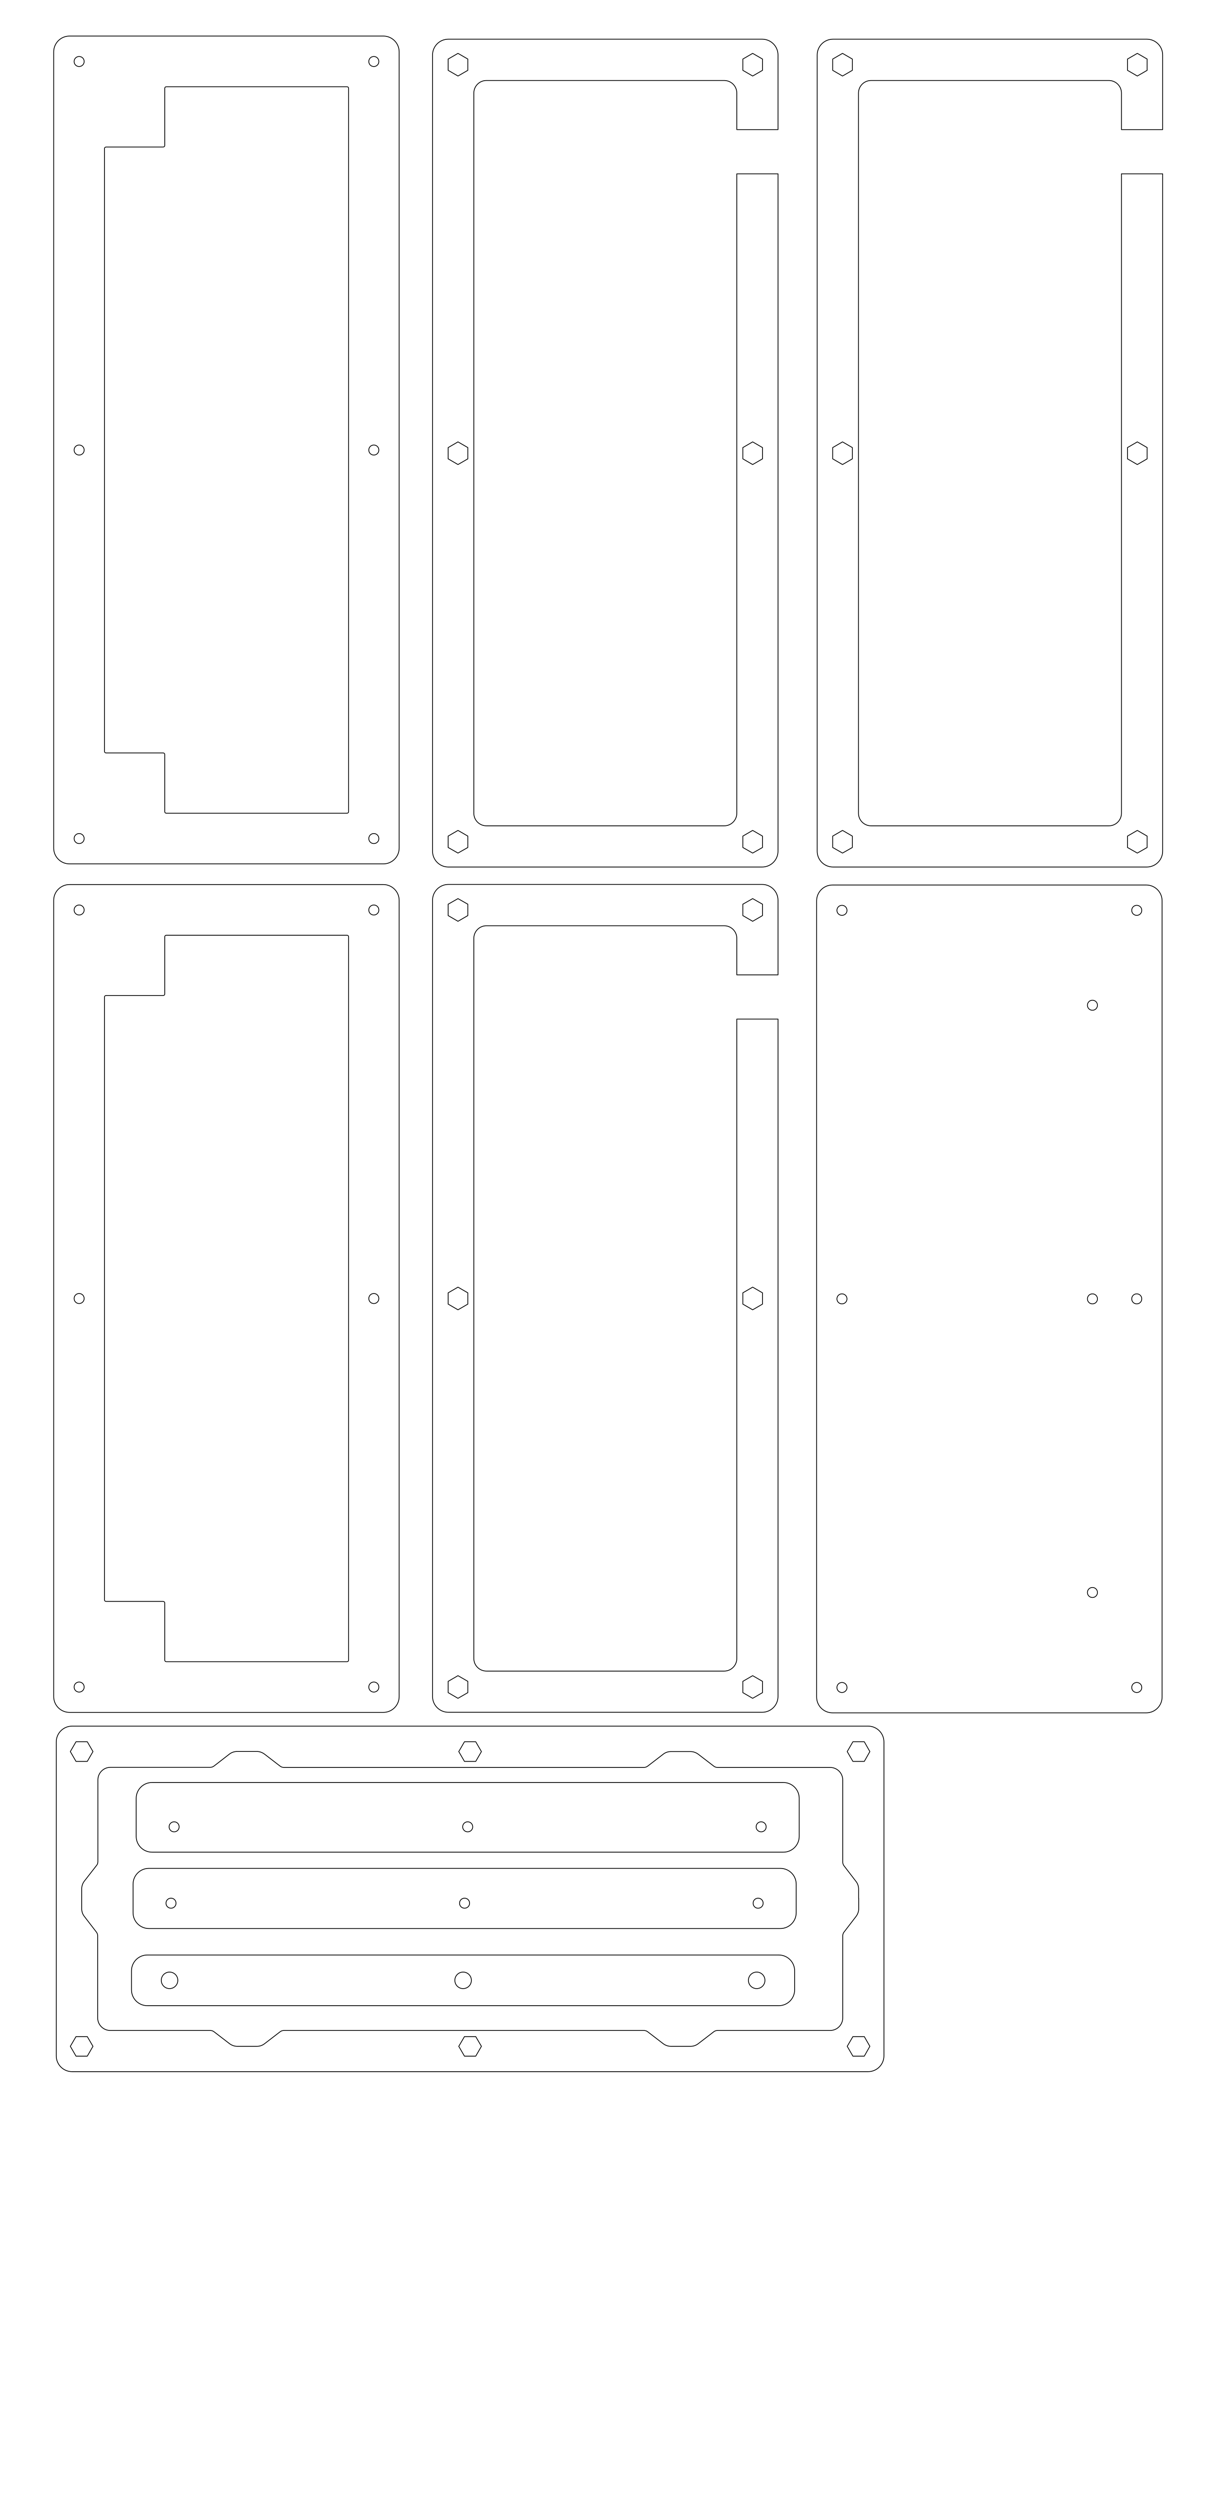<?xml version="1.0" encoding="utf-8"?>
<!-- Generator: Adobe Illustrator 24.0.3, SVG Export Plug-In . SVG Version: 6.00 Build 0)  -->
<svg version="1.1" xmlns="http://www.w3.org/2000/svg" xmlns:xlink="http://www.w3.org/1999/xlink" x="0px" y="0px"
	 viewBox="0 0 1088.5 2239.4" style="enable-background:new 0 0 1088.5 2239.4;" xml:space="preserve">
<style type="text/css">
	.st0{fill:none;stroke:#000000;stroke-width:0.709;stroke-linecap:round;stroke-linejoin:round;stroke-miterlimit:10;}
</style>
<g id="top">
	<g id="CIRCLE">
		<path class="st0" d="M70.9,407.6c-2.5,0-4.5-2-4.5-4.5s2-4.5,4.5-4.5c2.5,0,4.5,2,4.5,4.5S73.4,407.6,70.9,407.6L70.9,407.6z"/>
	</g>
	<g id="CIRCLE_1_">
		<path class="st0" d="M70.9,755.6c-2.5,0-4.5-2-4.5-4.5c0-2.5,2-4.5,4.5-4.5s4.5,2,4.5,4.5C75.4,753.6,73.4,755.6,70.9,755.6
			L70.9,755.6z"/>
	</g>
	<g id="CIRCLE_2_">
		<path class="st0" d="M70.9,59.6c-2.5,0-4.5-2-4.5-4.5c0-2.5,2-4.5,4.5-4.5c2.5,0,4.5,2,4.5,4.5C75.4,57.5,73.4,59.6,70.9,59.6
			L70.9,59.6z"/>
	</g>
	<g id="CIRCLE_3_">
		<path class="st0" d="M334.9,407.6c-2.5,0-4.5-2-4.5-4.5s2-4.5,4.5-4.5s4.5,2,4.5,4.5S337.4,407.6,334.9,407.6L334.9,407.6z"/>
	</g>
	<g id="CIRCLE_4_">
		<path class="st0" d="M334.9,755.6c-2.5,0-4.5-2-4.5-4.5c0-2.5,2-4.5,4.5-4.5s4.5,2,4.5,4.5C339.5,753.6,337.4,755.6,334.9,755.6
			L334.9,755.6z"/>
	</g>
	<g id="CIRCLE_5_">
		<path class="st0" d="M334.9,59.6c-2.5,0-4.5-2-4.5-4.5c0-2.5,2-4.5,4.5-4.5s4.5,2,4.5,4.5S337.4,59.6,334.9,59.6L334.9,59.6z"/>
	</g>
	<g id="LWPOLYLINE">
		<path class="st0" d="M147.6,675.8l0,51.2c0,0.8,0.6,1.4,1.4,1.4c0,0,161.9,0,161.9,0c0.8,0,1.4-0.6,1.4-1.4l0-647.9
			c0-0.8-0.6-1.4-1.4-1.4l-161.9,0c-0.8,0-1.4,0.6-1.4,1.4c0,0,0,51.2,0,51.2c0,0.8-0.6,1.4-1.4,1.4l-51.2,0c-0.8,0-1.4,0.6-1.4,1.4
			l0,539.9c0,0.8,0.6,1.4,1.4,1.4l51.2,0C146.9,674.4,147.6,675,147.6,675.8z"/>
	</g>
	<g id="LWPOLYLINE_1_">
		<path class="st0" d="M343.4,32.3c7.8,0,14.2,6.3,14.2,14.2l0,713.1c0,7.8-6.3,14.2-14.2,14.2l-281.1,0c-7.8,0-14.2-6.3-14.2-14.2
			l0-713.1c0-7.8,6.3-14.2,14.2-14.2L343.4,32.3z"/>
	</g>
</g>
<g id="top_copy">
	<g id="CIRCLE_11_">
		<path class="st0" d="M70.9,1167.6c-2.5,0-4.5-2-4.5-4.5c0-2.5,2-4.5,4.5-4.5c2.5,0,4.5,2,4.5,4.5
			C75.4,1165.5,73.4,1167.6,70.9,1167.6L70.9,1167.6z"/>
	</g>
	<g id="CIRCLE_10_">
		<path class="st0" d="M70.9,1515.6c-2.5,0-4.5-2-4.5-4.5s2-4.5,4.5-4.5s4.5,2,4.5,4.5S73.4,1515.6,70.9,1515.6L70.9,1515.6z"/>
	</g>
	<g id="CIRCLE_9_">
		<path class="st0" d="M70.9,819.6c-2.5,0-4.5-2-4.5-4.5c0-2.5,2-4.5,4.5-4.5c2.5,0,4.5,2,4.5,4.5C75.4,817.5,73.4,819.6,70.9,819.6
			L70.9,819.6z"/>
	</g>
	<g id="CIRCLE_8_">
		<path class="st0" d="M334.9,1167.6c-2.5,0-4.5-2-4.5-4.5s2-4.5,4.5-4.5s4.5,2,4.5,4.5S337.4,1167.6,334.9,1167.6L334.9,1167.6z"/>
	</g>
	<g id="CIRCLE_7_">
		<path class="st0" d="M334.9,1515.6c-2.5,0-4.5-2-4.5-4.5c0-2.5,2-4.5,4.5-4.5s4.5,2,4.5,4.5
			C339.5,1513.6,337.4,1515.6,334.9,1515.6L334.9,1515.6z"/>
	</g>
	<g id="CIRCLE_6_">
		<path class="st0" d="M334.9,819.6c-2.5,0-4.5-2-4.5-4.5c0-2.5,2-4.5,4.5-4.5s4.5,2,4.5,4.5C339.5,817.5,337.4,819.6,334.9,819.6
			L334.9,819.6z"/>
	</g>
	<g id="LWPOLYLINE_3_">
		<path class="st0" d="M147.6,1435.8l0,51.2c0,0.8,0.6,1.4,1.4,1.4c0,0,161.9,0,161.9,0c0.8,0,1.4-0.6,1.4-1.4l0-647.9
			c0-0.8-0.6-1.4-1.4-1.4l-161.9,0c-0.8,0-1.4,0.6-1.4,1.4c0,0,0,51.2,0,51.2c0,0.8-0.6,1.4-1.4,1.4l-51.2,0c-0.8,0-1.4,0.6-1.4,1.4
			l0,539.9c0,0.8,0.6,1.4,1.4,1.4h51.2C146.9,1434.4,147.6,1435,147.6,1435.8z"/>
	</g>
	<g id="LWPOLYLINE_2_">
		<path class="st0" d="M343.4,792.3c7.8,0,14.2,6.3,14.2,14.2l0,713.1c0,7.8-6.3,14.2-14.2,14.2l-281.1,0c-7.8,0-14.2-6.3-14.2-14.2
			l0-713.1c0-7.8,6.3-14.2,14.2-14.2L343.4,792.3z"/>
	</g>
</g>
<g id="plate_wrap">
	<g id="LWPOLYLINE_11_">
		<polygon class="st0" points="426.2,1841.7 431.3,1832.9 426.2,1824.2 416.1,1824.2 411,1832.9 416.1,1841.7 		"/>
	</g>
	<g id="LWPOLYLINE_10_">
		<polygon class="st0" points="774.3,1841.7 779.3,1832.9 774.3,1824.2 764.1,1824.2 759,1832.9 764.1,1841.7 		"/>
	</g>
	<g id="LWPOLYLINE_9_">
		<polygon class="st0" points="68.1,1560.1 63,1568.9 68.1,1577.7 78.2,1577.7 83.3,1568.9 78.2,1560.1 		"/>
	</g>
	<g id="LWPOLYLINE_8_">
		<polygon class="st0" points="416.1,1560.1 411,1568.9 416.1,1577.7 426.2,1577.7 431.3,1568.9 426.2,1560.1 		"/>
	</g>
	<g id="LWPOLYLINE_4_">
		<polygon class="st0" points="764.1,1560.1 759,1568.9 764.1,1577.7 774.3,1577.7 779.3,1568.9 774.3,1560.1 		"/>
	</g>
	<g id="LWPOLYLINE_5_">
		<polygon class="st0" points="78.2,1841.7 83.3,1832.9 78.2,1824.2 68.1,1824.2 63,1832.9 68.1,1841.7 		"/>
	</g>
	<g id="LWPOLYLINE_6_">
		<path class="st0" d="M769.2,1700.3v-8.3c0-2.5-0.8-4.9-2.4-6.9l-10.6-13.8c-0.8-1-1.2-2.2-1.2-3.5l0-73.4
			c0-6.3-5.1-11.3-11.3-11.3c0,0-100.8,0-100.8,0c-1.3,0-2.5-0.4-3.5-1.2l-13.8-10.6c-2-1.5-4.4-2.4-6.9-2.4l-8.3,0c0,0-1.1,0-1.1,0
			l-8.3,0c-2.5,0-4.9,0.8-6.9,2.4l-13.8,10.6c-1,0.8-2.2,1.2-3.5,1.2c0,0-122.4,0-122.4,0l-66.1,0l-133.9,0c-1.3,0-2.5-0.4-3.5-1.2
			c0,0-13.9-10.7-13.9-10.7c-2-1.5-4.4-2.4-6.9-2.4l-8.2,0l-1.1,0l-8.3,0c-2.5,0-4.9,0.8-6.9,2.3l-13.8,10.7c-1,0.8-2.2,1.2-3.4,1.2
			c0,0-89.4,0-89.4,0c-6.3,0-11.3,5.1-11.3,11.3l0,73.2c0,1.2-0.4,2.5-1.2,3.4L75.5,1685c-1.5,2-2.3,4.4-2.3,6.9l0,8.4l0,1.1l0,8.3
			c0,2.5,0.8,4.9,2.4,6.9c0,0,10.7,13.9,10.7,13.9c0.8,1,1.2,2.2,1.2,3.5c0,0,0,73.4,0,73.4c0,6.3,5.1,11.3,11.3,11.3
			c0,0,89.5,0,89.5,0c1.3,0,2.5,0.4,3.5,1.2c0,0,13.8,10.6,13.8,10.6c2,1.5,4.4,2.4,6.9,2.4l8.3,0l1.1,0l8.3,0
			c2.5,0,4.9-0.8,6.9-2.4l13.8-10.6c1-0.8,2.2-1.2,3.5-1.2l133.9,0l66.1,0l122.4,0c1.3,0,2.5,0.4,3.5,1.2c0,0,13.8,10.6,13.8,10.6
			c2,1.5,4.4,2.4,6.9,2.4h8.3h1.1h8.3c2.5,0,4.9-0.8,6.9-2.4l13.8-10.6c1-0.8,2.2-1.2,3.5-1.2l12.7,0l88.1,0
			c6.3,0,11.3-5.1,11.3-11.3c0,0,0-2.6,0-2.6l0-70.8c0-1.3,0.4-2.5,1.2-3.5l10.7-13.9c1.5-2,2.4-4.4,2.4-6.9c0,0,0-8.3,0-8.3V1700.3
			z"/>
	</g>
	<g id="LWPOLYLINE_7_">
		<path class="st0" d="M791.9,1841.4c0,7.8-6.3,14.2-14.2,14.2l-713.1,0c-7.8,0-14.2-6.3-14.2-14.2l0-281.1
			c0-7.8,6.3-14.2,14.2-14.2l713.1,0c7.8,0,14.2,6.3,14.2,14.2V1841.4z"/>
	</g>
</g>
<g id="mid">
	<g id="LWPOLYLINE_18_">
		<polygon class="st0" points="683.1,400.9 674.3,395.8 665.5,400.9 665.5,411 674.3,416.1 683.1,411 		"/>
	</g>
	<g id="LWPOLYLINE_17_">
		<polygon class="st0" points="683.1,52.9 674.3,47.8 665.5,52.9 665.5,63 674.3,68.1 683.1,63 		"/>
	</g>
	<g id="LWPOLYLINE_16_">
		<polygon class="st0" points="401.5,759.1 410.3,764.1 419.1,759.1 419.1,748.9 410.3,743.8 401.5,748.9 		"/>
	</g>
	<g id="LWPOLYLINE_15_">
		<polygon class="st0" points="401.5,411 410.3,416.1 419.1,411 419.1,400.9 410.3,395.8 401.5,400.9 		"/>
	</g>
	<g id="LWPOLYLINE_14_">
		<polygon class="st0" points="401.5,63 410.3,68.1 419.1,63 419.1,52.9 410.3,47.8 401.5,52.9 		"/>
	</g>
	<g id="LWPOLYLINE_13_">
		<polygon class="st0" points="683.1,748.9 674.3,743.8 665.5,748.9 665.5,759.1 674.3,764.1 683.1,759.1 		"/>
	</g>
	<g id="LWPOLYLINE_12_">
		<path class="st0" d="M697,116.1l-36.9,0V83.4c0-6.3-5.1-11.3-11.3-11.3l-213,0c-6.3,0-11.3,5.1-11.3,11.3l0,645
			c0,6.3,5.1,11.3,11.3,11.3l213,0c6.3,0,11.3-5.1,11.3-11.3l0-572.7l36.9,0v606.7c0,7.8-6.3,14.2-14.2,14.2l-281.1,0
			c-7.8,0-14.2-6.3-14.2-14.2l0-713.1c0-7.8,6.3-14.2,14.2-14.2l281.1,0c7.8,0,14.2,6.3,14.2,14.2V116.1z"/>
	</g>
</g>
<g id="mid_copy">
	<g id="LWPOLYLINE_25_">
		<polygon class="st0" points="1027.7,400.9 1018.9,395.8 1010.1,400.9 1010.1,411 1018.9,416.1 1027.7,411 		"/>
	</g>
	<g id="LWPOLYLINE_24_">
		<polygon class="st0" points="1027.7,52.9 1018.9,47.8 1010.1,52.9 1010.1,63 1018.9,68.1 1027.7,63 		"/>
	</g>
	<g id="LWPOLYLINE_23_">
		<polygon class="st0" points="746,759.1 754.8,764.1 763.6,759.1 763.6,748.9 754.8,743.8 746,748.9 		"/>
	</g>
	<g id="LWPOLYLINE_22_">
		<polygon class="st0" points="746,411 754.8,416.1 763.6,411 763.6,400.9 754.8,395.8 746,400.9 		"/>
	</g>
	<g id="LWPOLYLINE_21_">
		<polygon class="st0" points="746,63 754.8,68.1 763.6,63 763.6,52.9 754.8,47.8 746,52.9 		"/>
	</g>
	<g id="LWPOLYLINE_20_">
		<polygon class="st0" points="1027.7,748.9 1018.9,743.8 1010.1,748.9 1010.1,759.1 1018.9,764.1 1027.7,759.1 		"/>
	</g>
	<g id="LWPOLYLINE_19_">
		<path class="st0" d="M1041.6,116.1l-36.9,0V83.4c0-6.3-5.1-11.3-11.3-11.3l-213,0c-6.3,0-11.3,5.1-11.3,11.3l0,645
			c0,6.3,5.1,11.3,11.3,11.3l213,0c6.3,0,11.3-5.1,11.3-11.3l0-572.7l36.9,0v606.7c0,7.8-6.3,14.2-14.2,14.2l-281.1,0
			c-7.8,0-14.2-6.3-14.2-14.2l0-713.1c0-7.8,6.3-14.2,14.2-14.2l281.1,0c7.8,0,14.2,6.3,14.2,14.2V116.1z"/>
	</g>
</g>
<g id="mid_copy_2">
	<g id="LWPOLYLINE_32_">
		<polygon class="st0" points="683.1,1158 674.3,1152.9 665.5,1158 665.5,1168.1 674.3,1173.2 683.1,1168.1 		"/>
	</g>
	<g id="LWPOLYLINE_31_">
		<polygon class="st0" points="683.1,809.9 674.3,804.9 665.5,809.9 665.5,820.1 674.3,825.2 683.1,820.1 		"/>
	</g>
	<g id="LWPOLYLINE_30_">
		<polygon class="st0" points="401.5,1516.1 410.3,1521.2 419.1,1516.1 419.1,1506 410.3,1500.9 401.5,1506 		"/>
	</g>
	<g id="LWPOLYLINE_29_">
		<polygon class="st0" points="401.5,1168.1 410.3,1173.2 419.1,1168.1 419.1,1158 410.3,1152.9 401.5,1158 		"/>
	</g>
	<g id="LWPOLYLINE_28_">
		<polygon class="st0" points="401.5,820.1 410.3,825.2 419.1,820.1 419.1,809.9 410.3,804.9 401.5,809.9 		"/>
	</g>
	<g id="LWPOLYLINE_27_">
		<polygon class="st0" points="683.1,1506 674.3,1500.9 665.5,1506 665.5,1516.1 674.3,1521.2 683.1,1516.1 		"/>
	</g>
	<g id="LWPOLYLINE_26_">
		<path class="st0" d="M697,873.2l-36.9,0v-32.7c0-6.3-5.1-11.3-11.3-11.3l-213,0c-6.3,0-11.3,5.1-11.3,11.3l0,645
			c0,6.3,5.1,11.3,11.3,11.3l213,0c6.3,0,11.3-5.1,11.3-11.3l0-572.7l36.9,0l0,606.7c0,7.8-6.3,14.2-14.2,14.2l-281.1,0
			c-7.8,0-14.2-6.3-14.2-14.2l0-713.1c0-7.8,6.3-14.2,14.2-14.2l281.1,0c7.8,0,14.2,6.3,14.2,14.2V873.2z"/>
	</g>
</g>
<g id="bottom">
	<g id="CIRCLE_20_">
		<path class="st0" d="M978.7,904.9c-2.5,0-4.5-2-4.5-4.5c0-2.5,2-4.5,4.5-4.5c2.5,0,4.5,2,4.5,4.5
			C983.2,902.9,981.2,904.9,978.7,904.9L978.7,904.9z"/>
	</g>
	<g id="CIRCLE_19_">
		<path class="st0" d="M978.7,1167.9c-2.5,0-4.5-2-4.5-4.5c0-2.5,2-4.5,4.5-4.5c2.5,0,4.5,2,4.5,4.5
			C983.2,1165.9,981.2,1167.9,978.7,1167.9L978.7,1167.9z"/>
	</g>
	<g id="CIRCLE_18_">
		<path class="st0" d="M978.7,1430.9c-2.5,0-4.5-2-4.5-4.5s2-4.5,4.5-4.5c2.5,0,4.5,2,4.5,4.5S981.2,1430.9,978.7,1430.9
			L978.7,1430.9z"/>
	</g>
	<g id="CIRCLE_17_">
		<path class="st0" d="M754.3,1167.9c-2.5,0-4.5-2-4.5-4.5s2-4.5,4.5-4.5c2.5,0,4.5,2,4.5,4.5S756.8,1167.9,754.3,1167.9
			L754.3,1167.9z"/>
	</g>
	<g id="CIRCLE_16_">
		<path class="st0" d="M754.3,1516c-2.5,0-4.5-2-4.5-4.5c0-2.5,2-4.5,4.5-4.5c2.5,0,4.5,2,4.5,4.5
			C758.9,1513.9,756.8,1516,754.3,1516L754.3,1516z"/>
	</g>
	<g id="CIRCLE_15_">
		<path class="st0" d="M754.3,819.9c-2.5,0-4.5-2-4.5-4.5c0-2.5,2-4.5,4.5-4.5c2.5,0,4.5,2,4.5,4.5
			C758.9,817.9,756.8,819.9,754.3,819.9L754.3,819.9z"/>
	</g>
	<g id="CIRCLE_14_">
		<path class="st0" d="M1018.4,1167.9c-2.5,0-4.5-2-4.5-4.5c0-2.5,2-4.5,4.5-4.5c2.5,0,4.5,2,4.5,4.5
			C1022.9,1165.9,1020.9,1167.9,1018.4,1167.9L1018.4,1167.9z"/>
	</g>
	<g id="CIRCLE_13_">
		<path class="st0" d="M1018.4,1516c-2.5,0-4.5-2-4.5-4.5s2-4.5,4.5-4.5s4.5,2,4.5,4.5S1020.9,1516,1018.4,1516L1018.4,1516z"/>
	</g>
	<g id="CIRCLE_12_">
		<path class="st0" d="M1018.4,819.9c-2.5,0-4.5-2-4.5-4.5c0-2.5,2-4.5,4.5-4.5c2.5,0,4.5,2,4.5,4.5S1020.9,819.9,1018.4,819.9
			L1018.4,819.9z"/>
	</g>
	<g id="LWPOLYLINE_33_">
		<path class="st0" d="M1026.9,792.7c7.8,0,14.2,6.3,14.2,14.2l0,713.1c0,7.8-6.3,14.2-14.2,14.2H745.8c-7.8,0-14.2-6.3-14.2-14.2
			l0-713.1c0-7.8,6.3-14.2,14.2-14.2H1026.9z"/>
	</g>
</g>
<g id="foot_1">
	<g id="CIRCLE_23_">
		<path class="st0" d="M677.4,1636.3c0-2.5,2-4.5,4.5-4.5c2.5,0,4.5,2,4.5,4.5s-2,4.5-4.5,4.5
			C679.5,1640.8,677.4,1638.8,677.4,1636.3L677.4,1636.3z"/>
	</g>
	<g id="CIRCLE_22_">
		<path class="st0" d="M414.5,1636.3c0-2.5,2-4.5,4.5-4.5s4.5,2,4.5,4.5s-2,4.5-4.5,4.5S414.5,1638.8,414.5,1636.3L414.5,1636.3z"/>
	</g>
	<g id="CIRCLE_21_">
		<path class="st0" d="M151.5,1636.3c0-2.5,2-4.5,4.5-4.5c2.5,0,4.5,2,4.5,4.5s-2,4.5-4.5,4.5
			C153.5,1640.8,151.5,1638.8,151.5,1636.3L151.5,1636.3z"/>
	</g>
	<g id="LWPOLYLINE_34_">
		<path class="st0" d="M701.8,1596.6c7.8,0,14.2,6.3,14.2,14.2v34c0,7.8-6.3,14.2-14.2,14.2H136.2c-7.8,0-14.2-6.3-14.2-14.2v-34
			c0-7.8,6.3-14.2,14.2-14.2H701.8z"/>
	</g>
</g>
<g id="Layer_9">
	<g id="CIRCLE_26_">
		<path class="st0" d="M674.7,1704.7c0-2.5,2-4.5,4.5-4.5c2.5,0,4.5,2,4.5,4.5c0,2.5-2,4.5-4.5,4.5
			C676.7,1709.3,674.7,1707.2,674.7,1704.7L674.7,1704.7z"/>
	</g>
	<g id="CIRCLE_25_">
		<path class="st0" d="M411.7,1704.7c0-2.5,2-4.5,4.5-4.5s4.5,2,4.5,4.5c0,2.5-2,4.5-4.5,4.5S411.7,1707.2,411.7,1704.7
			L411.7,1704.7z"/>
	</g>
	<g id="CIRCLE_24_">
		<path class="st0" d="M148.7,1704.7c0-2.5,2-4.5,4.5-4.5s4.5,2,4.5,4.5c0,2.5-2,4.5-4.5,4.5S148.7,1707.2,148.7,1704.7
			L148.7,1704.7z"/>
	</g>
	<g id="LWPOLYLINE_35_">
		<path class="st0" d="M133.4,1727.4c-7.8,0-14.2-6.3-14.2-14.2v-25.5c0-7.8,6.3-14.2,14.2-14.2h565.7c7.8,0,14.2,6.3,14.2,14.2
			v25.5c0,7.8-6.3,14.2-14.2,14.2H133.4z"/>
	</g>
</g>
<g id="Layer_10">
	<g id="CIRCLE_29_">
		<path class="st0" d="M144.5,1773.8c0-4.1,3.3-7.4,7.4-7.4c4.1,0,7.4,3.3,7.4,7.4c0,4.1-3.3,7.4-7.4,7.4
			C147.8,1781.2,144.5,1777.9,144.5,1773.8L144.5,1773.8z"/>
	</g>
	<g id="CIRCLE_28_">
		<path class="st0" d="M407.5,1773.8c0-4.1,3.3-7.4,7.4-7.4c4.1,0,7.4,3.3,7.4,7.4c0,4.1-3.3,7.4-7.4,7.4
			C410.8,1781.2,407.5,1777.9,407.5,1773.8L407.5,1773.8z"/>
	</g>
	<g id="CIRCLE_27_">
		<path class="st0" d="M670.5,1773.8c0-4.1,3.3-7.4,7.4-7.4s7.4,3.3,7.4,7.4c0,4.1-3.3,7.4-7.4,7.4S670.5,1777.9,670.5,1773.8
			L670.5,1773.8z"/>
	</g>
	<g id="LWPOLYLINE_36_">
		<path class="st0" d="M697.7,1751.1c7.8,0,14.2,6.3,14.2,14.2v17c0,7.8-6.3,14.2-14.2,14.2H132c-7.8,0-14.2-6.3-14.2-14.2v-17
			c0-7.8,6.3-14.2,14.2-14.2H697.7z"/>
	</g>
</g>
</svg>
